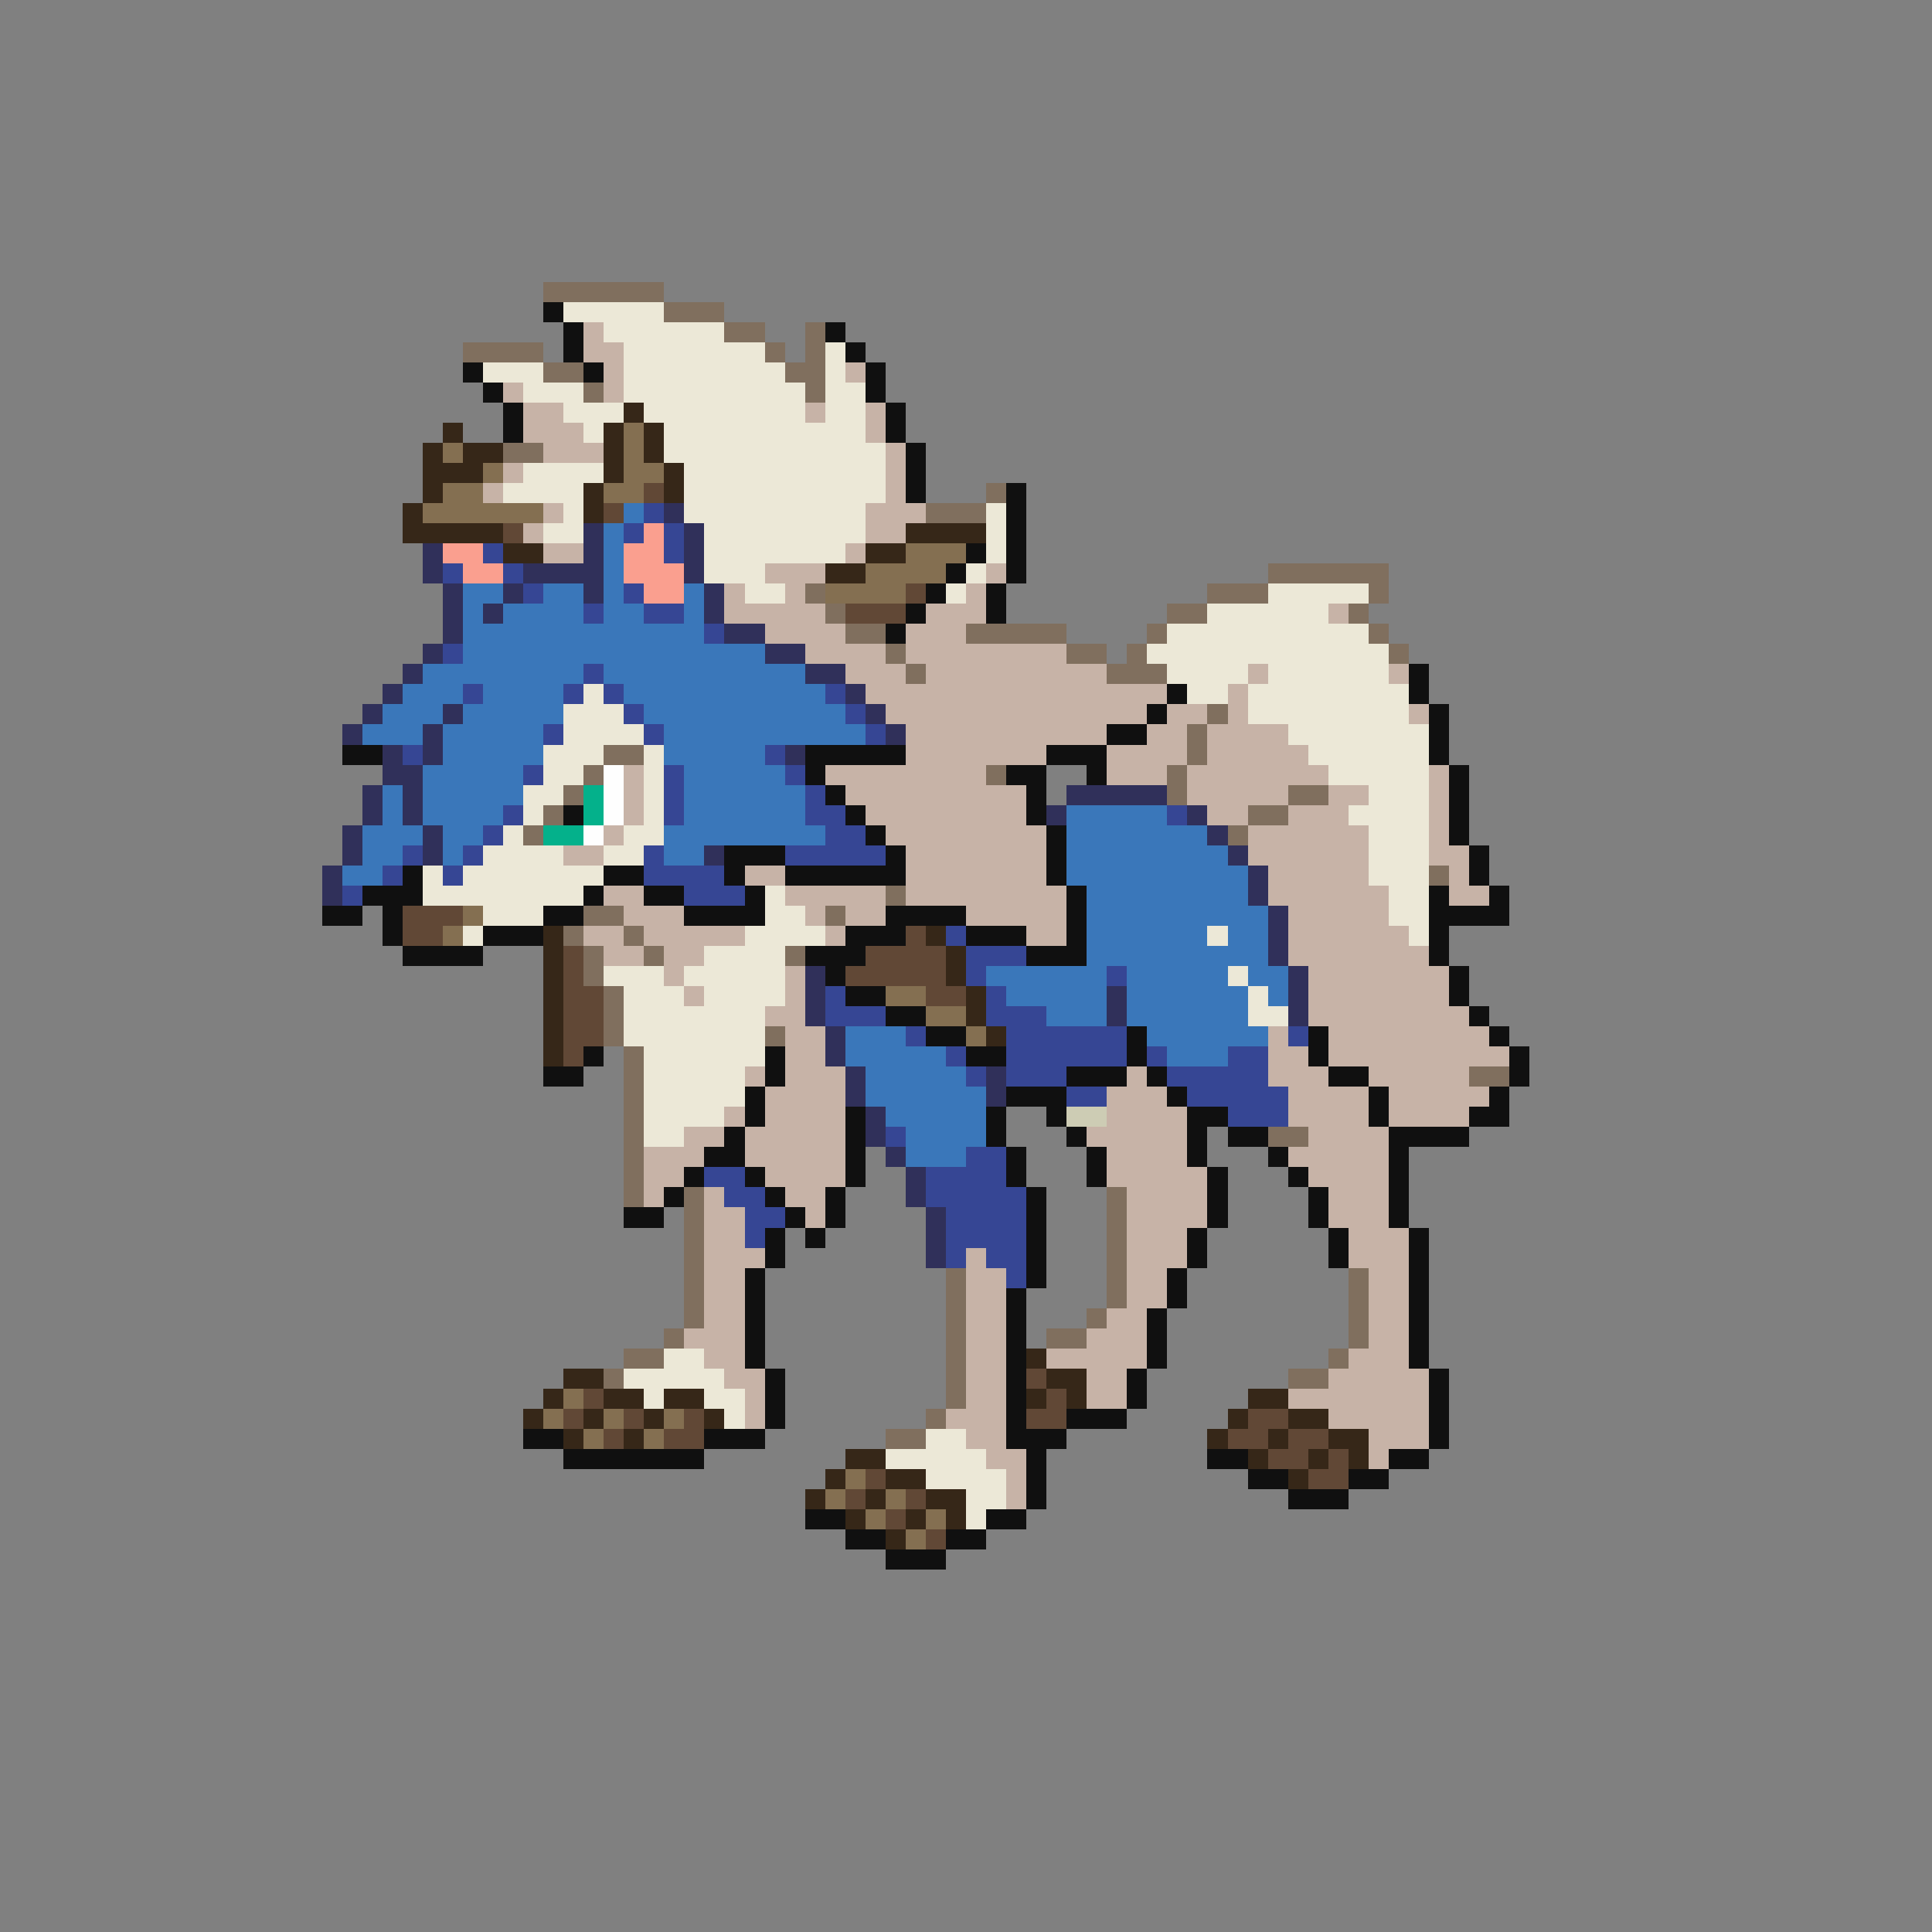 <svg xmlns="http://www.w3.org/2000/svg" viewBox="0 -0.5 96 96" shape-rendering="crispEdges">
<rect x="0" y="-0.5" width="96" height="96" fill="#808080" stroke="none"/>
<path stroke="#806f5e" d="M27 14h6M33 15h3M36 16h2M40 16h1M23 17h4M38 17h1M40 17h1M27 18h2M39 18h2M29 19h1M40 19h1M25 22h2M49 24h1M46 25h3M63 28h6M40 29h1M60 29h3M68 29h1M41 30h1M58 30h2M67 30h1M42 31h2M48 31h5M57 31h1M68 31h1M44 32h1M53 32h2M56 32h1M69 32h1M45 33h1M55 33h3M60 35h1M59 36h1M30 37h2M59 37h1M29 38h1M49 38h1M58 38h1M28 39h1M58 39h1M64 39h2M27 40h1M62 40h2M26 41h1M61 41h1M71 43h1M44 44h1M29 45h2M41 45h1M28 46h1M31 46h1M29 47h1M32 47h1M39 47h1M29 48h1M30 49h1M30 50h1M30 51h1M38 51h1M31 52h1M31 53h1M73 53h2M31 54h1M31 55h1M31 56h1M63 56h2M31 57h1M31 58h1M31 59h1M34 59h1M55 59h1M34 60h1M55 60h1M34 61h1M55 61h1M34 62h1M55 62h1M34 63h1M47 63h1M55 63h1M67 63h1M34 64h1M47 64h1M55 64h1M67 64h1M34 65h1M47 65h1M54 65h1M67 65h1M33 66h1M47 66h1M52 66h2M67 66h1M31 67h2M47 67h1M66 67h1M30 68h1M47 68h1M64 68h2M47 69h1M46 70h1M44 71h2" />
<path stroke="#101010" d="M27 15h1M28 16h1M41 16h1M28 17h1M42 17h1M23 18h1M29 18h1M43 18h1M24 19h1M43 19h1M25 20h1M44 20h1M25 21h1M44 21h1M45 22h1M45 23h1M45 24h1M50 24h1M50 25h1M50 26h1M48 27h1M50 27h1M47 28h1M50 28h1M46 29h1M49 29h1M45 30h1M49 30h1M44 31h1M70 33h1M58 34h1M70 34h1M57 35h1M71 35h1M55 36h2M71 36h1M17 37h2M40 37h5M52 37h3M71 37h1M40 38h1M50 38h2M54 38h1M72 38h1M41 39h1M51 39h1M72 39h1M28 40h1M42 40h1M51 40h1M72 40h1M43 41h1M52 41h1M72 41h1M36 42h3M44 42h1M52 42h1M73 42h1M20 43h1M30 43h2M36 43h1M39 43h6M52 43h1M73 43h1M18 44h3M29 44h1M32 44h2M37 44h1M53 44h1M71 44h1M74 44h1M16 45h2M19 45h1M27 45h2M34 45h4M44 45h4M53 45h1M71 45h4M19 46h1M24 46h3M42 46h3M48 46h3M53 46h1M71 46h1M20 47h4M40 47h3M51 47h3M71 47h1M41 48h1M72 48h1M42 49h2M72 49h1M44 50h2M73 50h1M46 51h2M56 51h1M65 51h1M74 51h1M29 52h1M38 52h1M48 52h2M56 52h1M65 52h1M75 52h1M27 53h2M38 53h1M53 53h3M57 53h1M66 53h2M75 53h1M37 54h1M50 54h3M58 54h1M68 54h1M74 54h1M37 55h1M42 55h1M49 55h1M52 55h1M59 55h2M68 55h1M73 55h2M36 56h1M42 56h1M49 56h1M53 56h1M59 56h1M61 56h2M69 56h4M35 57h2M42 57h1M50 57h1M54 57h1M59 57h1M63 57h1M69 57h1M34 58h1M37 58h1M42 58h1M50 58h1M54 58h1M60 58h1M64 58h1M69 58h1M33 59h1M38 59h1M41 59h1M51 59h1M60 59h1M65 59h1M69 59h1M31 60h2M39 60h1M41 60h1M51 60h1M60 60h1M65 60h1M69 60h1M38 61h1M40 61h1M51 61h1M59 61h1M66 61h1M70 61h1M38 62h1M51 62h1M59 62h1M66 62h1M70 62h1M37 63h1M51 63h1M58 63h1M70 63h1M37 64h1M50 64h1M58 64h1M70 64h1M37 65h1M50 65h1M57 65h1M70 65h1M37 66h1M50 66h1M57 66h1M70 66h1M37 67h1M50 67h1M57 67h1M70 67h1M38 68h1M50 68h1M56 68h1M71 68h1M38 69h1M50 69h1M56 69h1M71 69h1M38 70h1M50 70h1M53 70h3M71 70h1M26 71h2M35 71h3M50 71h3M71 71h1M28 72h7M51 72h1M60 72h2M69 72h2M51 73h1M62 73h2M67 73h2M51 74h1M64 74h3M40 75h2M49 75h2M42 76h2M47 76h2M44 77h3" />
<path stroke="#ece8d7" d="M28 15h5M30 16h6M31 17h7M41 17h1M24 18h3M31 18h8M41 18h1M26 19h3M31 19h9M41 19h2M28 20h3M32 20h8M41 20h2M29 21h1M33 21h10M33 22h11M26 23h4M34 23h10M25 24h4M34 24h10M28 25h1M34 25h9M49 25h1M27 26h2M35 26h8M49 26h1M35 27h7M49 27h1M35 28h3M48 28h1M37 29h2M47 29h1M63 29h5M60 30h6M58 31h10M57 32h12M58 33h4M63 33h6M29 34h1M59 34h2M62 34h8M28 35h3M62 35h8M28 36h4M64 36h7M27 37h3M32 37h1M65 37h6M27 38h2M32 38h1M66 38h5M26 39h2M32 39h1M68 39h3M26 40h1M32 40h1M67 40h4M25 41h1M31 41h2M68 41h3M24 42h4M30 42h2M68 42h3M21 43h1M23 43h7M68 43h3M21 44h8M38 44h1M69 44h2M24 45h3M38 45h2M69 45h2M23 46h1M37 46h4M60 46h1M70 46h1M35 47h4M30 48h3M34 48h5M61 48h1M31 49h3M35 49h4M62 49h1M31 50h7M62 50h2M31 51h7M32 52h6M32 53h5M32 54h5M32 55h4M32 56h2M33 67h2M31 68h5M32 69h1M35 69h2M36 70h1M46 71h2M44 72h5M46 73h4M48 74h2M48 75h1" />
<path stroke="#c7b3a7" d="M29 16h1M29 17h2M30 18h1M42 18h1M25 19h1M30 19h1M26 20h2M40 20h1M43 20h1M26 21h3M43 21h1M27 22h3M44 22h1M25 23h1M44 23h1M24 24h1M44 24h1M27 25h1M43 25h3M26 26h1M43 26h2M27 27h2M42 27h1M38 28h3M49 28h1M36 29h1M39 29h1M48 29h1M36 30h5M46 30h3M66 30h1M38 31h4M45 31h3M40 32h4M45 32h8M42 33h3M46 33h9M62 33h1M69 33h1M43 34h15M61 34h1M44 35h13M58 35h2M61 35h1M70 35h1M45 36h10M57 36h2M60 36h4M45 37h7M55 37h4M60 37h5M31 38h1M41 38h8M55 38h3M59 38h7M71 38h1M31 39h1M42 39h9M59 39h5M66 39h2M71 39h1M31 40h1M43 40h8M60 40h2M64 40h3M71 40h1M30 41h1M44 41h8M62 41h6M71 41h1M28 42h2M45 42h7M62 42h6M71 42h2M37 43h2M45 43h7M63 43h5M72 43h1M30 44h2M39 44h5M45 44h8M63 44h6M72 44h2M31 45h3M40 45h1M42 45h2M48 45h5M64 45h5M29 46h2M32 46h5M41 46h1M51 46h2M64 46h6M30 47h2M33 47h2M64 47h7M33 48h1M39 48h1M65 48h7M34 49h1M39 49h1M65 49h7M38 50h2M65 50h8M39 51h2M63 51h1M66 51h8M39 52h2M63 52h2M66 52h9M37 53h1M39 53h3M56 53h1M63 53h3M68 53h5M38 54h4M55 54h3M64 54h4M69 54h5M36 55h1M38 55h4M55 55h4M64 55h4M69 55h4M34 56h2M37 56h5M54 56h5M65 56h4M32 57h3M37 57h5M55 57h4M64 57h5M32 58h2M38 58h4M55 58h5M65 58h4M32 59h1M35 59h1M39 59h2M56 59h4M66 59h3M35 60h2M40 60h1M56 60h4M66 60h3M35 61h2M56 61h3M67 61h3M35 62h3M48 62h1M56 62h3M67 62h3M35 63h2M48 63h2M56 63h2M68 63h2M35 64h2M48 64h2M56 64h2M68 64h2M35 65h2M48 65h2M55 65h2M68 65h2M34 66h3M48 66h2M54 66h3M68 66h2M35 67h2M48 67h2M52 67h5M67 67h3M36 68h2M48 68h2M54 68h2M66 68h5M37 69h1M48 69h2M54 69h2M64 69h7M37 70h1M47 70h3M66 70h5M48 71h2M68 71h3M49 72h2M68 72h1M50 73h1M50 74h1" />
<path stroke="#362718" d="M31 20h1M22 21h1M30 21h1M32 21h1M21 22h1M23 22h2M30 22h1M32 22h1M21 23h3M30 23h1M33 23h1M21 24h1M29 24h1M33 24h1M20 25h1M29 25h1M20 26h5M45 26h4M25 27h2M43 27h2M41 28h2M27 46h1M46 46h1M27 47h1M47 47h1M27 48h1M47 48h1M27 49h1M48 49h1M27 50h1M48 50h1M27 51h1M49 51h1M27 52h1M51 67h1M28 68h2M52 68h2M27 69h1M30 69h2M33 69h2M51 69h1M53 69h1M62 69h2M26 70h1M29 70h1M32 70h1M35 70h1M61 70h1M64 70h2M28 71h1M31 71h1M60 71h1M63 71h1M66 71h2M42 72h2M62 72h1M65 72h1M67 72h1M41 73h1M44 73h2M64 73h1M40 74h1M43 74h1M46 74h2M42 75h1M45 75h1M47 75h1M44 76h1" />
<path stroke="#846f51" d="M31 21h1M22 22h1M31 22h1M24 23h1M31 23h2M22 24h2M30 24h2M21 25h6M45 27h3M43 28h4M41 29h4M23 45h1M22 46h1M44 49h2M46 50h2M48 51h1M28 69h1M27 70h1M30 70h1M33 70h1M29 71h1M32 71h1M42 73h1M41 74h1M44 74h1M43 75h1M46 75h1M45 76h1" />
<path stroke="#614836" d="M32 24h1M30 25h1M25 26h1M45 29h1M42 30h3M20 45h3M20 46h2M45 46h1M28 47h1M43 47h4M28 48h1M42 48h5M28 49h2M46 49h2M28 50h2M28 51h2M28 52h1M51 68h1M29 69h1M52 69h1M28 70h1M31 70h1M34 70h1M51 70h2M62 70h2M30 71h1M33 71h2M61 71h2M64 71h2M63 72h2M66 72h1M43 73h1M65 73h2M42 74h1M45 74h1M44 75h1M46 76h1" />
<path stroke="#3a77ba" d="M31 25h1M30 26h1M30 27h1M30 28h1M23 29h2M27 29h2M30 29h1M34 29h1M23 30h1M25 30h4M30 30h2M34 30h1M23 31h12M23 32h15M21 33h8M30 33h10M20 34h3M24 34h4M31 34h10M19 35h3M23 35h5M32 35h10M18 36h3M22 36h5M33 36h10M22 37h5M33 37h5M21 38h5M34 38h5M19 39h1M21 39h5M34 39h6M19 40h1M21 40h4M34 40h6M53 40h5M18 41h3M22 41h2M33 41h8M53 41h7M18 42h2M22 42h1M33 42h2M53 42h8M17 43h2M53 43h9M54 44h8M54 45h9M54 46h6M61 46h2M54 47h9M49 48h6M56 48h5M62 48h2M50 49h5M56 49h6M63 49h1M52 50h3M56 50h6M42 51h3M57 51h6M42 52h5M58 52h3M43 53h5M43 54h6M44 55h5M45 56h4M45 57h3" />
<path stroke="#364694" d="M32 25h1M31 26h1M33 26h1M24 27h1M33 27h1M22 28h1M25 28h1M26 29h1M31 29h1M29 30h1M32 30h2M35 31h1M22 32h1M29 33h1M23 34h1M28 34h1M30 34h1M41 34h1M31 35h1M42 35h1M27 36h1M32 36h1M43 36h1M20 37h1M38 37h1M26 38h1M33 38h1M39 38h1M33 39h1M40 39h1M25 40h1M33 40h1M40 40h2M58 40h1M24 41h1M41 41h2M20 42h1M23 42h1M32 42h1M39 42h5M19 43h1M22 43h1M32 43h4M17 44h1M34 44h3M47 46h1M48 47h3M48 48h1M55 48h1M41 49h1M49 49h1M41 50h3M49 50h3M45 51h1M50 51h6M64 51h1M47 52h1M50 52h6M57 52h1M61 52h2M48 53h1M50 53h3M58 53h5M53 54h2M59 54h5M61 55h3M44 56h1M48 57h2M35 58h2M46 58h4M36 59h2M46 59h5M37 60h2M47 60h4M37 61h1M47 61h4M47 62h1M49 62h2M50 63h1" />
<path stroke="#30305a" d="M33 25h1M29 26h1M34 26h1M21 27h1M29 27h1M34 27h1M21 28h1M26 28h4M34 28h1M22 29h1M25 29h1M29 29h1M35 29h1M22 30h1M24 30h1M35 30h1M22 31h1M36 31h2M21 32h1M38 32h2M20 33h1M40 33h2M19 34h1M42 34h1M18 35h1M22 35h1M43 35h1M17 36h1M21 36h1M44 36h1M19 37h1M21 37h1M39 37h1M19 38h2M18 39h1M20 39h1M53 39h5M18 40h1M20 40h1M52 40h1M59 40h1M17 41h1M21 41h1M60 41h1M17 42h1M21 42h1M35 42h1M61 42h1M16 43h1M62 43h1M16 44h1M62 44h1M63 45h1M63 46h1M63 47h1M40 48h1M64 48h1M40 49h1M55 49h1M64 49h1M40 50h1M55 50h1M64 50h1M41 51h1M41 52h1M42 53h1M49 53h1M42 54h1M49 54h1M43 55h1M43 56h1M44 57h1M45 58h1M45 59h1M46 60h1M46 61h1M46 62h1" />
<path stroke="#fa9f8f" d="M32 26h1M22 27h2M31 27h2M23 28h2M31 28h3M32 29h2" />
<path stroke="#fefefe" d="M30 38h1M30 39h1M30 40h1M29 41h1" />
<path stroke="#04b18b" d="M29 39h1M29 40h1M27 41h2" />
<path stroke="#cdccb4" d="M53 55h2" />
</svg>